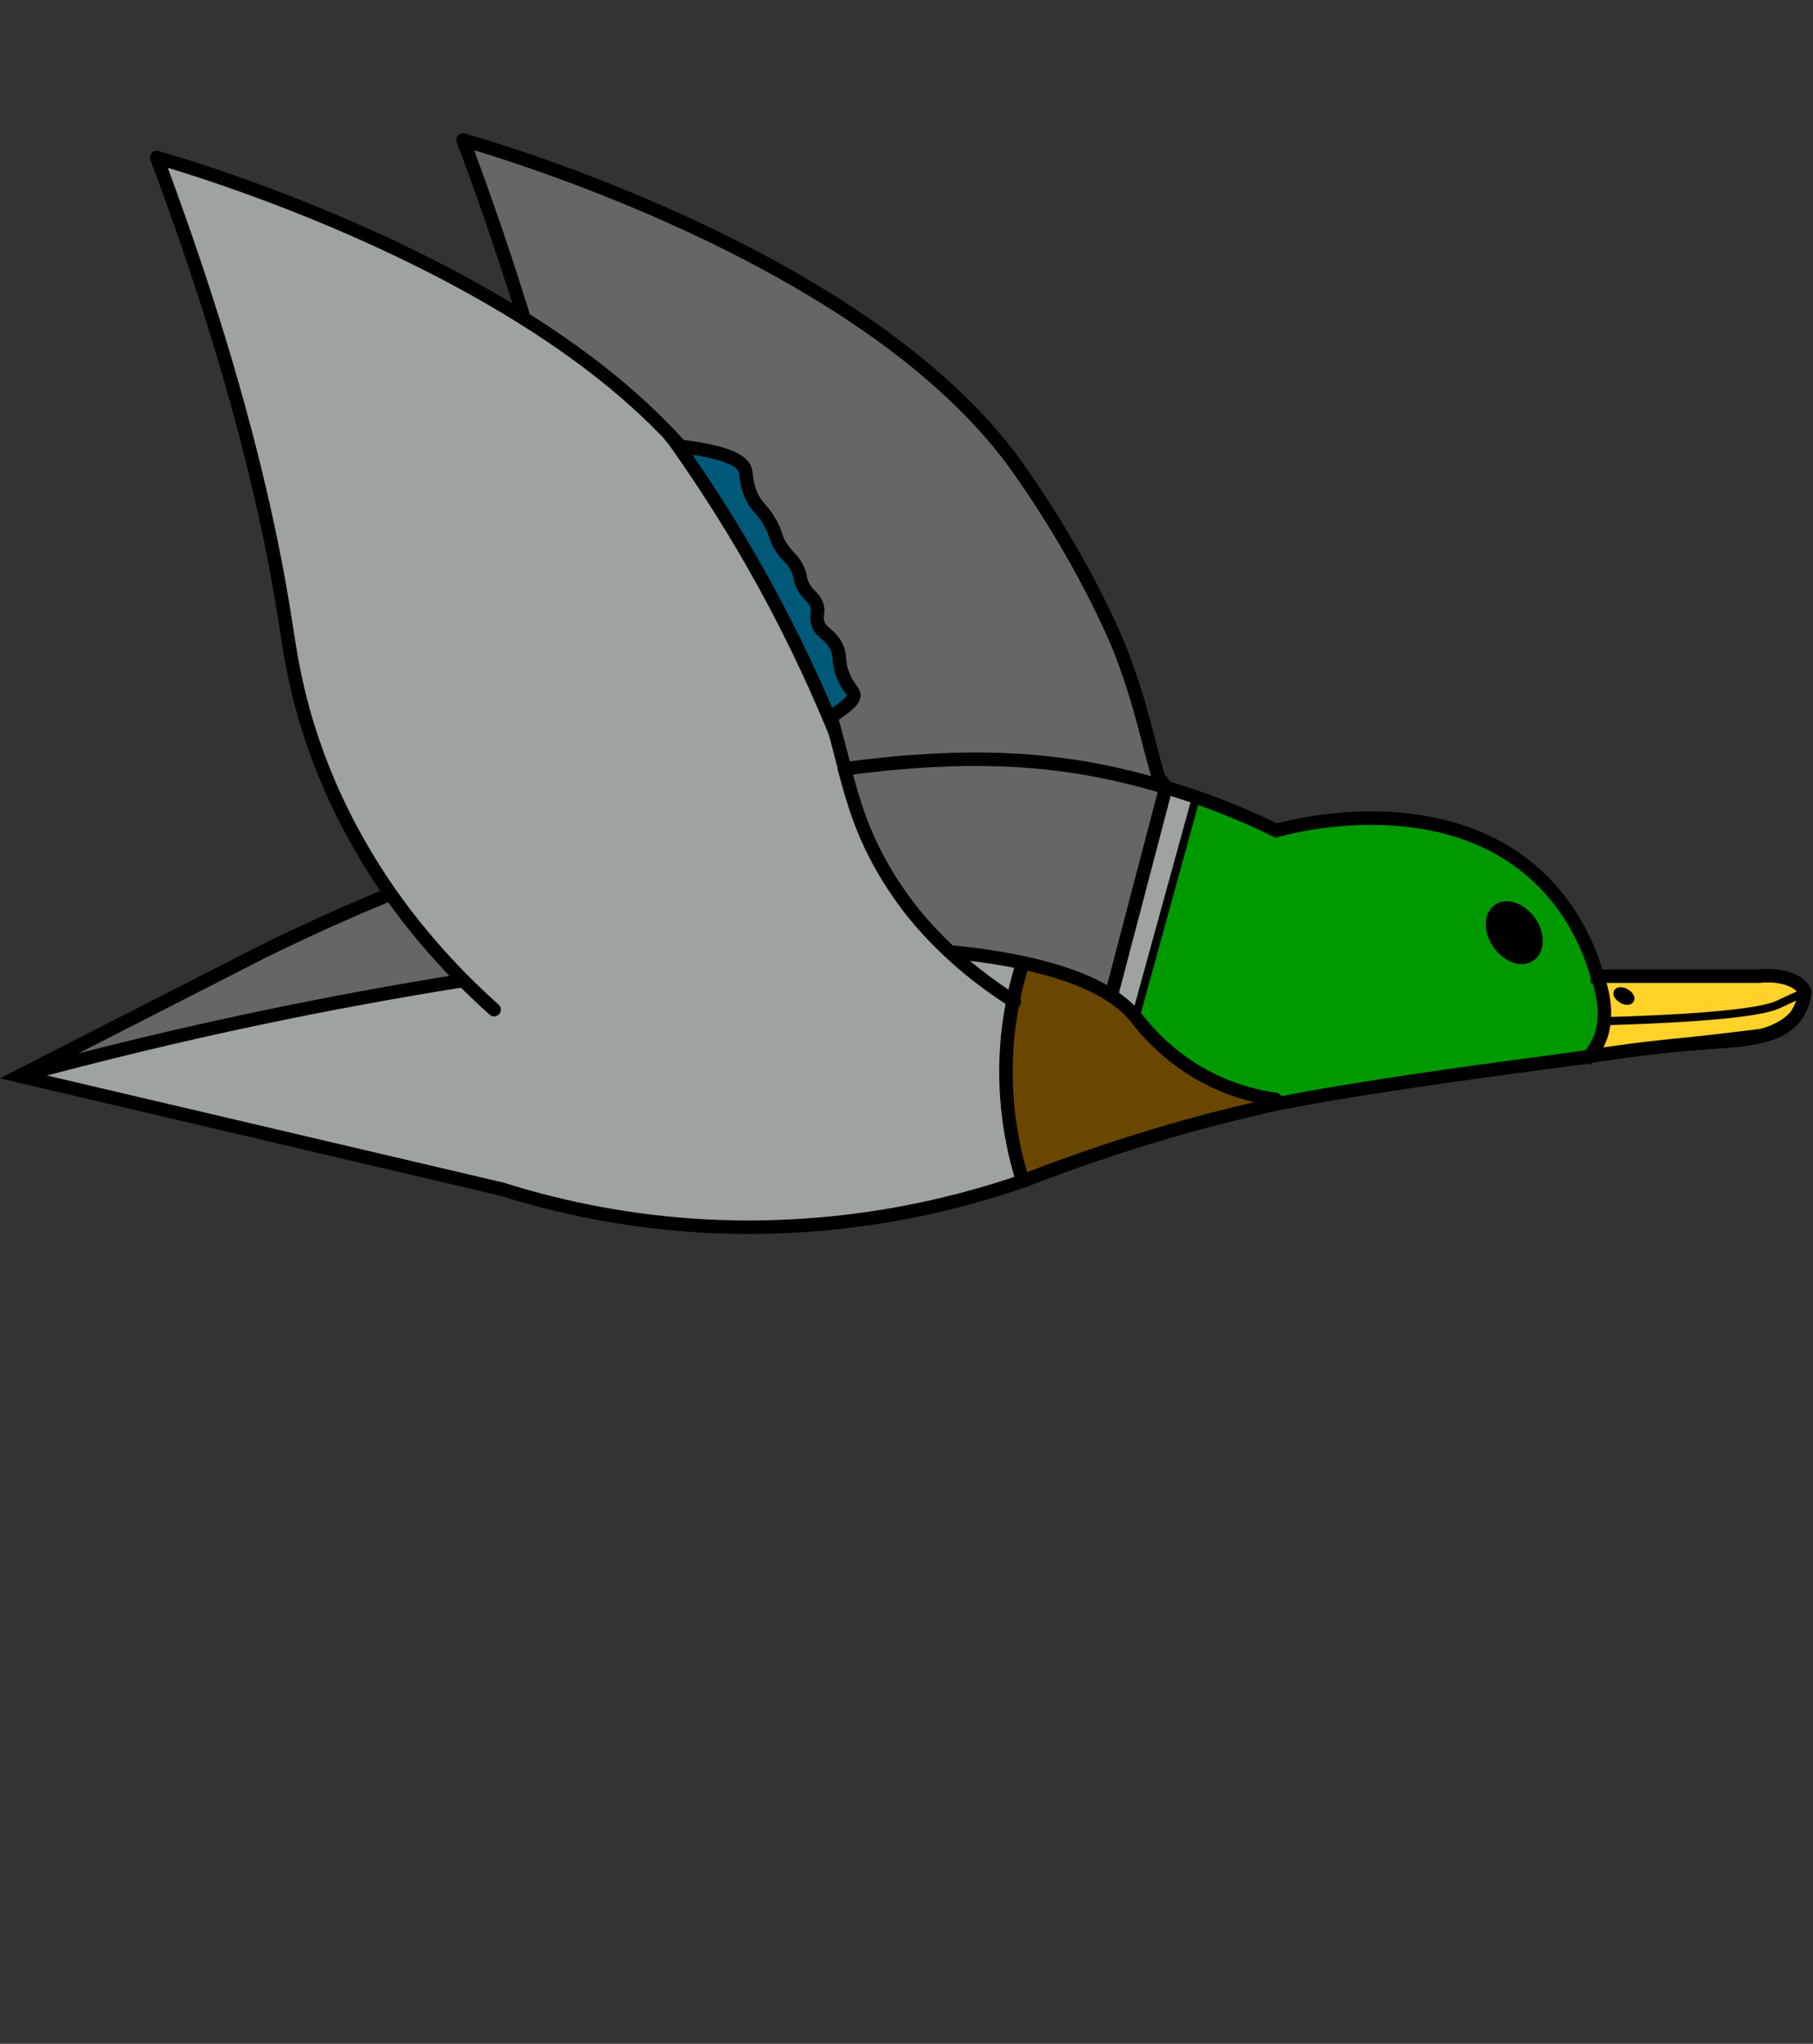 <?xml version="1.0" encoding="utf-8"?>
<!-- Generator: Adobe Illustrator 23.1.0, SVG Export Plug-In . SVG Version: 6.00 Build 0)  -->
<svg version="1.1" xmlns="http://www.w3.org/2000/svg" xmlns:xlink="http://www.w3.org/1999/xlink" x="0px" y="0px"
	 viewBox="0 0 672.2 757.9" style="enable-background:new 0 0 672.2 757.9;" xml:space="preserve">
<rect x="0" y="0" width="672.2" height="757.9" fill="#333333" stroke="none"/>
<style type="text/css">
	.st0{fill:#FFD22A;}
	.st1{fill:#009900;}
	.st2{fill:#FFFFFF;}
	.st3{fill:#00FF00;}
	.st4{fill:#6A4700;}
	.st5{fill:#9EA39F;}
	.st6{fill:#666666;}
	.st7{fill:none;stroke:#000000;stroke-width:5;stroke-linecap:round;stroke-linejoin:round;}
	.st8{fill:none;stroke:#000000;stroke-width:5;stroke-miterlimit:10;}
	.st9{fill:none;stroke:#000000;stroke-width:3;stroke-miterlimit:10;}
	.st10{fill:none;stroke:#000000;stroke-width:3;stroke-linecap:round;stroke-linejoin:round;}
	.st11{fill:none;stroke:#000000;stroke-width:0.5;stroke-linecap:round;stroke-linejoin:round;}
	.st12{fill:#005978;}
</style>
<g id="Слой_1">
</g>
<g id="Слой_2">
	<g>
		<g id="XMLID_2_">
			<g>
				<path class="st0" d="M669.2,368c0.8,2.5-0.5,6.2-3.8,9.4c0.3-0.4,0.7-0.8,1-1.3C668.3,373.2,668.9,370.2,669.2,368z"/>
				<path class="st0" d="M669.2,368l-74.5,10.8h0c0.8-7.6-1.7-14.7-2.5-16.8c20,0,40,0,60,0C660.8,361,668,364,669.2,368z
					 M604.4,370.6c0.4-0.6-0.4-1.8-1.6-2.5c-1.3-0.7-2.6-0.8-3-0.2c-0.4,0.6,0.4,1.8,1.6,2.5C602.7,371.2,604,371.3,604.4,370.6z"/>
				<path class="st0" d="M594.7,378.7l74.5-10.8c-9.6,4.4-9.9,4.6-9.9,4.6C654.2,374.9,638.9,377.4,594.7,378.7z"/>
				<path class="st0" d="M669.2,368c-0.3,2.2-0.9,5.2-2.8,8.1c-0.3,0.4-0.6,0.9-1,1.3c-2.8,2.8-6.9,5.2-12.2,6.6
					c-7.3,0.9-15.8,1.9-25.3,3c-10,0.8-23.2,2.2-38.9,4.8c0.9-1,1.7-2,2.3-3c2-3.2,3-6.7,3.4-10.1h0c44.2-1.3,59.6-3.9,64.6-6.2
					C659.3,372.6,659.6,372.4,669.2,368z"/>
				<path class="st0" d="M627.9,387c-11.5,1.4-24.6,3-39,4.9c0,0,0.1-0.1,0.1-0.1C604.7,389.2,617.8,387.8,627.9,387z"/>
				<path d="M602.7,368.2c1.3,0.7,2,1.9,1.6,2.5c-0.4,0.6-1.7,0.6-3-0.2c-1.3-0.7-2-1.9-1.6-2.5
					C600.1,367.3,601.5,367.4,602.7,368.2z"/>
				<path class="st1" d="M592.2,362c0.8,2.1,3.3,9.1,2.5,16.8c-0.3,3.4-1.3,6.8-3.4,10.1c-0.6,1-1.4,2-2.3,3
					c-0.4,0.1-0.8,0.1-1.1,0.2c1.4-10.3,2.7-20.5,4.1-30.8C592,361.4,592.1,361.7,592.2,362z"/>
				<path class="st1" d="M592,361.1c-1.4,10.3-2.7,20.5-4.1,30.8c-0.9,0.1-1.8,0.3-2.6,0.4c-3.9,0.5-7.9,1-12,1.6
					c-39.3,5.2-63.9,9-79.9,11.7c-9.2,1.6-15.5,2.8-20.1,3.7l-0.3-1.6c-5.5-0.8-14.3-2.5-24-7.4c-16.7-8.3-25.9-20.8-27.8-23.1
					l22.5-81.7c11.8,4.1,21.8,8.5,29.7,12.4c2.8-0.8,62.5-17.8,99,19C583.4,338.3,589.1,351.2,592,361.1z M567.3,354.2
					c3.1-2.2,3.1-7.6-0.1-12.2c-3.2-4.6-8.3-6.5-11.4-4.3c-3.1,2.2-3.1,7.6,0.1,12.2C559,354.4,564.1,356.3,567.3,354.2z"/>
				<path class="st2" d="M589,391.8c0,0-0.1,0.1-0.1,0.1c-0.3,0-0.7,0.1-1,0.1c0,0,0-0.1,0-0.1C588.2,391.9,588.6,391.8,589,391.8z"
					/>
				<path class="st2" d="M587.8,392.1c0.3,0,0.7-0.1,1-0.1c-0.4,0.4-0.7,0.8-1.1,1.2C587.7,392.7,587.8,392.4,587.8,392.1z"/>
				<path class="st3" d="M587.8,392c0,0,0,0.1,0,0.1c-0.9,0.1-1.7,0.2-2.6,0.3C586.1,392.2,587,392.1,587.8,392z"/>
				<path d="M567.2,341.9c3.2,4.6,3.2,10,0.1,12.2c-3.1,2.2-8.2,0.2-11.4-4.3c-3.2-4.6-3.2-10-0.1-12.2
					C558.9,335.4,564,337.4,567.2,341.9z"/>
				<path class="st4" d="M375.6,371.1c1-5.2,2.3-9.9,3.6-14c13,2.8,24.4,6.7,32.8,12.2c3.6,2.4,6.7,5,9.1,8
					c1.9,2.4,11.1,14.8,27.8,23.1c9.7,4.8,18.5,6.6,24,7.4l0.3,1.6c-3,0.6-5.2,1.1-7,1.6c-21.3,4.9-51.4,13.1-87,27
					c-3.5-11.3-7.4-28.7-5.9-49.9C373.7,381.9,374.5,376.2,375.6,371.1z"/>
				<path class="st5" d="M443.5,295.6L421,377.3c-2.4-3-5.5-5.6-9.1-8l20.3-77.4C436.2,293.1,439.9,294.4,443.5,295.6z"/>
				<path class="st6" d="M432.3,292L412,369.3c-8.4-5.5-19.8-9.5-32.8-12.2c-8-1.7-16.7-3-25.6-3.9l-0.6,0.6
					c-5.4-5-10.9-10.7-16-17.3c-3.5-4.6-6.9-9.6-10-15.1c-7.5-13.2-10.6-24-13.9-36.3c45.9-6.2,75.3-3.5,100,1.9
					C419.9,288.5,426.3,290.2,432.3,292z"/>
				<path class="st6" d="M429.5,288.2l2.8,3.7c-6-1.8-12.4-3.5-19.1-5c-24.7-5.4-54.1-8.1-100-1.9c-2.7-10.5-5.5-21.9-11.1-36.7
					c0,0-11.6-30.5-38-68c-16.2-23-39.6-42.7-65-59.2l-5-4C188,97.4,180.6,75.7,171.7,52c8.4,2.4,80.1,23.3,141,62.8
					c25.4,16.5,48.8,36.2,65,59.2c26.4,37.5,38,68,38,68C423.1,261.4,425.6,275.1,429.5,288.2z"/>
				<path class="st5" d="M379.2,357.1c-1.3,4.1-2.6,8.8-3.6,14c-6.8-4.4-14.7-10-22.6-17.3l0.6-0.6
					C362.5,354.1,371.2,355.3,379.2,357.1z"/>
				<path class="st5" d="M171.7,363.5c-1.2-1.2-2.4-2.4-3.6-3.7c-7.8-8.2-15.8-17.6-23.4-28.4c-11.1-15.8-21.3-34.4-28.7-56.1
					c-6.6-19.2-8.6-34.1-10-43c-5.8-38.3-18.4-95-48-174c8.4,2.4,80.1,23.3,141,62.8c25.4,16.5,48.8,36.2,65,59.2
					c26.4,37.5,38,68,38,68c5.6,14.8,8.4,26.2,11.1,36.7c3.2,12.3,6.3,23.1,13.9,36.3c3.1,5.5,6.5,10.5,10,15.1
					c5.1,6.6,10.5,12.3,16,17.3c7.9,7.3,15.7,12.9,22.6,17.3c-1,5.2-1.9,10.9-2.3,17c-1.5,21.2,2.4,38.6,5.9,49.9
					c-27,9.3-69.8,19.9-122.1,16.4c-27.9-1.9-51.9-7.4-70.9-13.4c-59.7-14-119.3-28-179-42C68.5,382.3,124,371.2,171.7,363.5z"/>
				<path class="st6" d="M168.2,359.9c1.2,1.3,2.4,2.5,3.6,3.7C124,371.2,68.5,382.3,7.2,399c30-15.3,60-30.7,90-46
					c16.4-8.1,32.3-15.2,47.6-21.5C152.4,342.2,160.4,351.7,168.2,359.9z"/>
			</g>
			<g>
				<path class="st7" d="M412,369.3l20.3-77.4l-2.8-3.7c-3.9-13.2-6.4-26.9-13.8-46.3c0,0-11.6-30.5-38-68
					c-16.2-23-39.6-42.7-65-59.2c-60.9-39.5-132.6-60.4-141-62.8c8.9,23.7,16.2,45.4,22.3,65.2"/>
				<path class="st8" d="M592.2,362c0.8,2.1,3.3,9.1,2.5,16.8c-0.3,3.4-1.3,6.8-3.4,10.1c-0.6,1-1.4,2-2.3,3c0,0-0.1,0.1-0.1,0.1
					c-0.4,0.4-0.7,0.8-1.1,1.2"/>
				<path class="st9" d="M594.7,378.7c44.2-1.3,59.6-3.9,64.6-6.2c0,0,0.3-0.2,9.9-4.6"/>
				<path class="st9" d="M599.8,368c0.4-0.6,1.7-0.6,3,0.2c1.3,0.7,2,1.9,1.6,2.5c-0.4,0.6-1.7,0.6-3-0.2
					C600.1,369.7,599.4,368.6,599.8,368z"/>
				<path class="st7" d="M555.8,349.8c-3.2-4.6-3.2-10-0.1-12.2c3.1-2.2,8.2-0.2,11.4,4.3c3.2,4.6,3.2,10,0.1,12.2
					C564.1,356.3,559,354.4,555.8,349.8z"/>
				<path class="st8" d="M379.2,357.1c-1.3,4.1-2.6,8.8-3.6,14c-1,5.2-1.9,10.9-2.3,17c-1.5,21.2,2.4,38.6,5.9,49.9
					c-27,9.3-69.8,19.9-122.1,16.4c-27.9-1.9-51.9-7.4-70.9-13.4c-59.7-14-119.3-28-179-42c30-15.3,60-30.7,90-46
					c16.4-8.1,32.3-15.2,47.6-21.5"/>
				<path class="st8" d="M587.8,392.1c-0.9,0.1-1.7,0.2-2.6,0.3c-3.9,0.5-7.9,1-12,1.6c-39.3,5.2-63.9,9-79.9,11.7
					c-9.2,1.6-15.5,2.8-20.1,3.7c-3,0.6-5.2,1.1-7,1.6c-21.3,4.9-51.4,13.1-87,27"/>
				<path class="st7" d="M665.4,377.4c-2.8,2.8-6.9,5.2-12.2,6.6c-7.3,0.9-15.8,1.9-25.3,3"/>
				<path class="st8" d="M313.2,285.1c45.9-6.2,75.3-3.5,100,1.9c6.7,1.5,13.1,3.2,19.1,5c3.9,1.2,7.7,2.4,11.2,3.6
					c11.8,4.1,21.8,8.5,29.7,12.4c2.8-0.8,62.5-17.8,99,19c11.2,11.3,16.9,24.3,19.8,34.2c0.1,0.3,0.2,0.6,0.2,0.8c20,0,40,0,60,0
					c8.6-1,15.8,2,17,6"/>
				<path class="st7" d="M585.2,392.4c0.9-0.1,1.8-0.3,2.6-0.4c0.4-0.1,0.8-0.1,1.1-0.2c15.7-2.5,28.8-3.9,38.9-4.8
					c1-0.1,2-0.2,2.9-0.2c15.1-1.1,28.1-1.4,34.6-9.4c0.3-0.4,0.7-0.8,1-1.3c1.9-2.9,2.6-6,2.8-8.1"/>
				<path class="st7" d="M353.6,353.1c8.9,0.9,17.6,2.2,25.6,3.9c13,2.8,24.4,6.7,32.8,12.2c3.6,2.4,6.7,5,9.1,8
					c1.9,2.4,11.1,14.8,27.8,23.1c9.7,4.8,18.5,6.6,24,7.4"/>
				<path class="st7" d="M7.2,399c61.3-16.7,116.8-27.8,164.5-35.4h0"/>
				<line class="st10" x1="443.5" y1="295.6" x2="421" y2="377.3"/>
				<path class="st7" d="M313.2,285.1c-2.7-10.5-5.5-21.9-11.1-36.7c0,0-11.6-30.5-38-68c-16.2-23-39.6-42.7-65-59.2
					c-60.9-39.5-132.6-60.4-141-62.8c29.6,79,42.2,135.7,48,174c1.4,8.9,3.4,23.8,10,43c7.4,21.7,17.7,40.3,28.7,56.1
					c7.6,10.8,15.6,20.2,23.4,28.4c1.2,1.3,2.4,2.5,3.6,3.7c3.9,3.9,7.7,7.5,11.4,10.8"/>
				<path class="st7" d="M376.1,371.4c-0.2-0.1-0.3-0.2-0.5-0.3c-6.8-4.4-14.7-10-22.6-17.3c-5.4-5-10.9-10.7-16-17.3
					c-3.5-4.6-6.9-9.6-10-15.1c-7.5-13.2-10.6-24-13.9-36.3"/>
				<line class="st11" x1="194.1" y1="117.2" x2="199.1" y2="121.2"/>
			</g>
		</g>
		<g id="XMLID_3_">
			<g>
				<path class="st12" d="M316.5,257.4c0.4,1.8-1.8,4.4-8.5,8.5l1.6,5.6c-8.9-21.6-20.3-45.5-35.1-70.4
					c-8.5-14.3-17.2-27.4-25.7-39.3l3.4,3.7c18,2.1,23.5,5.7,24.3,9.1c0.3,1.6,0.2,5.4,2.6,10.1c2,4,3.6,4.1,6.4,8.9
					c2.8,4.8,1.6,5.3,4.3,9.4c2.7,4.1,4.3,4.1,6,8c1.5,3.3,0.6,3.7,2.2,6.6c2,3.7,4,3.9,5,7c0.8,2.7-0.4,3.2,0.2,5.9
					c0.9,4.3,4.1,4,6.7,8.7c2.2,4.1,0.4,5.7,2.9,11.5C314.4,255,316.2,256.1,316.5,257.4z"/>
			</g>
			<g>
				<path class="st7" d="M309.6,271.4l-1.6-5.6c6.7-4.1,9-6.7,8.5-8.5c-0.3-1.3-2.1-2.4-3.8-6.6c-2.4-5.8-0.6-7.4-2.9-11.5
					c-2.5-4.6-5.8-4.4-6.7-8.7c-0.6-2.7,0.6-3.3-0.2-5.9c-1-3.2-2.9-3.3-5-7c-1.6-2.9-0.7-3.3-2.2-6.6c-1.8-3.9-3.3-3.9-6-8
					c-2.7-4.1-1.5-4.6-4.3-9.4c-2.8-4.9-4.4-5-6.4-8.9c-2.4-4.7-2.2-8.5-2.6-10.1c-0.7-3.4-6.3-7-24.3-9.1l-3.4-3.7"/>
				<path class="st7" d="M248.8,161.7c8.5,11.9,17.2,25,25.7,39.3c14.8,24.9,26.2,48.8,35.1,70.4"/>
			</g>
		</g>
		<path class="st7" d="M252.2,165.4"/>
	</g>
</g>
</svg>
